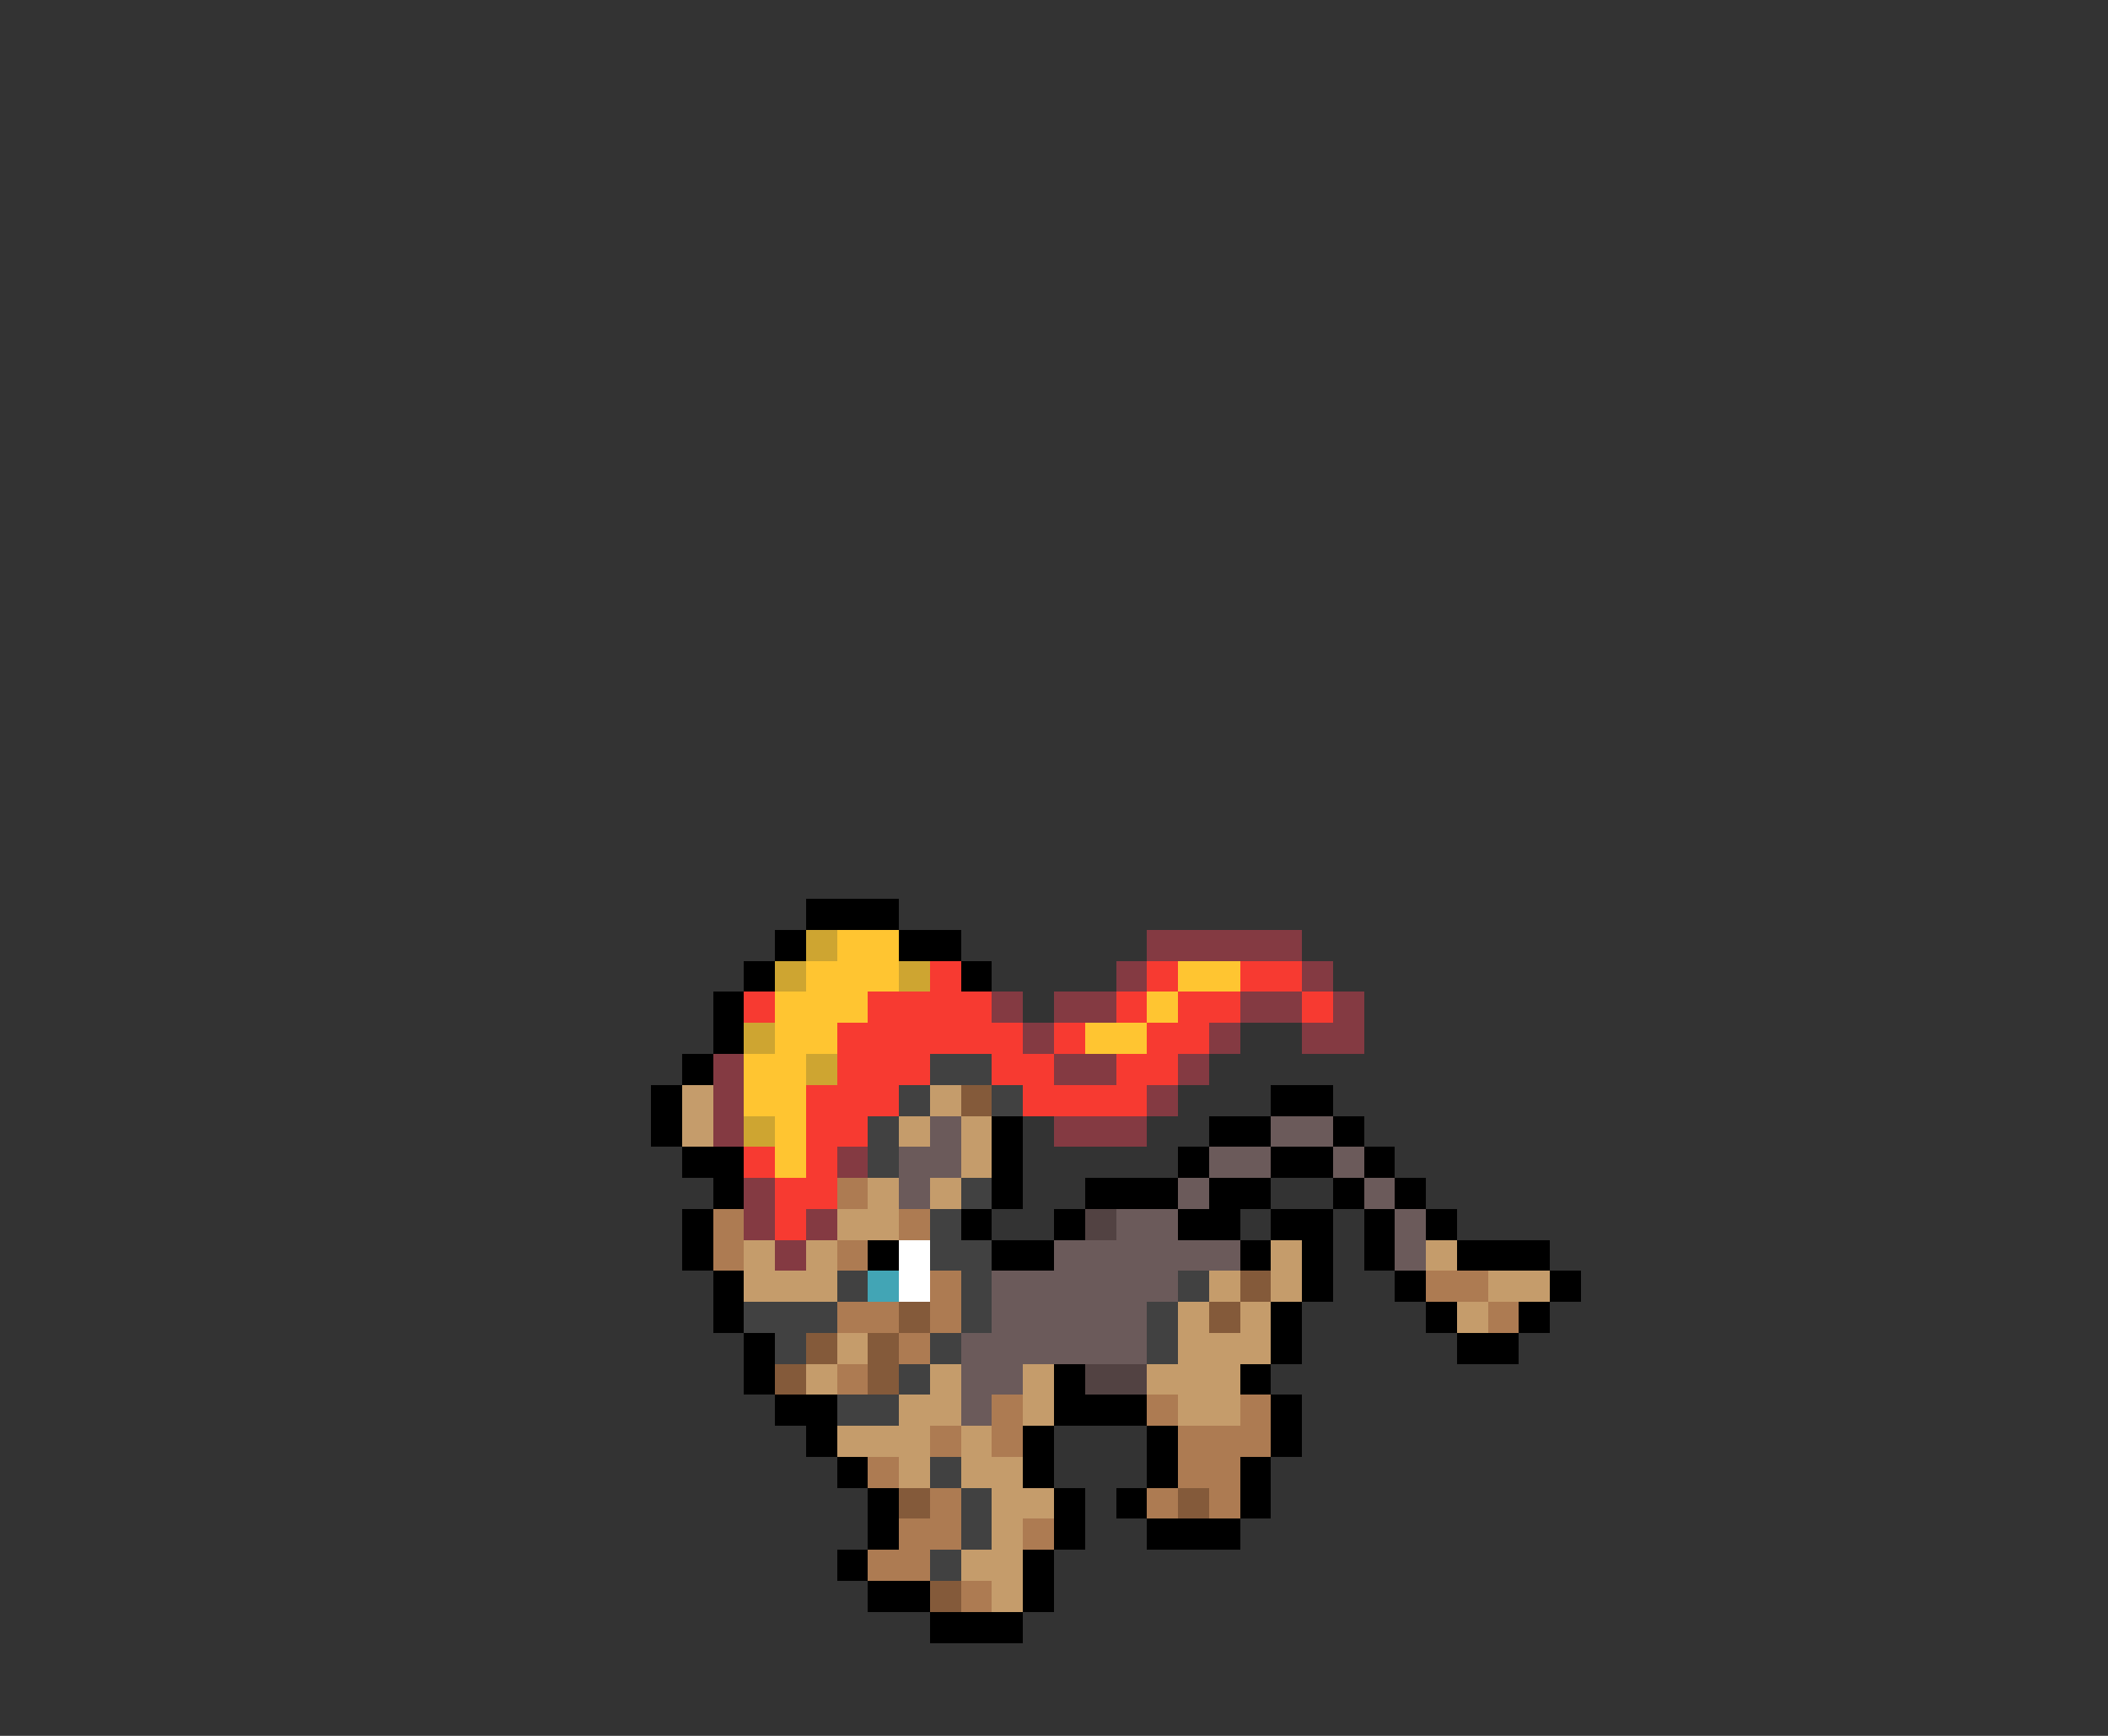<svg xmlns="http://www.w3.org/2000/svg" viewBox="0 -0.5 68 56" shape-rendering="crispEdges">
<rect x="0" y="-0.5" width="68" height="56" fill="#333333" stroke="none"/>
<path stroke="#000000" d="M26 29h3M25 30h1M29 30h2M24 31h1M31 31h1M23 32h1M23 33h1M22 34h1M21 35h1M41 35h2M21 36h1M32 36h1M39 36h2M43 36h1M22 37h2M32 37h1M38 37h1M41 37h2M44 37h1M23 38h1M32 38h1M35 38h3M39 38h2M43 38h1M45 38h1M22 39h1M31 39h1M34 39h1M38 39h2M41 39h2M44 39h1M46 39h1M22 40h1M28 40h1M32 40h2M40 40h1M42 40h1M44 40h1M47 40h3M23 41h1M42 41h1M45 41h1M50 41h1M23 42h1M41 42h1M46 42h1M49 42h1M24 43h1M41 43h1M47 43h2M24 44h1M34 44h1M40 44h1M25 45h2M34 45h3M41 45h1M26 46h1M33 46h1M37 46h1M41 46h1M27 47h1M33 47h1M37 47h1M40 47h1M28 48h1M34 48h1M36 48h1M40 48h1M28 49h1M34 49h1M37 49h3M27 50h1M33 50h1M28 51h2M33 51h1M30 52h3" />
<path stroke="#cea531" d="M26 30h1M25 31h1M29 31h1M24 33h1M26 34h1M24 36h1" />
<path stroke="#ffc531" d="M27 30h2M26 31h3M38 31h2M25 32h3M37 32h1M25 33h2M35 33h2M24 34h2M24 35h2M25 36h1M25 37h1" />
<path stroke="#843a42" d="M37 30h5M36 31h1M42 31h1M32 32h1M34 32h2M40 32h2M43 32h1M33 33h1M39 33h1M42 33h2M23 34h1M34 34h2M38 34h1M23 35h1M37 35h1M23 36h1M34 36h3M27 37h1M24 38h1M24 39h1M26 39h1M25 40h1" />
<path stroke="#f73a31" d="M30 31h1M37 31h1M40 31h2M24 32h1M28 32h4M36 32h1M38 32h2M42 32h1M27 33h6M34 33h1M37 33h2M27 34h3M32 34h2M36 34h2M26 35h3M33 35h4M26 36h2M24 37h1M26 37h1M25 38h2M25 39h1" />
<path stroke="#414141" d="M30 34h2M29 35h1M32 35h1M28 36h1M28 37h1M31 38h1M30 39h1M30 40h2M27 41h1M31 41h1M38 41h1M24 42h3M31 42h1M37 42h1M25 43h1M30 43h1M37 43h1M29 44h1M27 45h2M30 47h1M31 48h1M31 49h1M30 50h1" />
<path stroke="#c59c6b" d="M22 35h1M30 35h1M22 36h1M29 36h1M31 36h1M31 37h1M28 38h1M30 38h1M27 39h2M24 40h1M26 40h1M41 40h1M46 40h1M24 41h3M39 41h1M41 41h1M48 41h2M38 42h1M40 42h1M47 42h1M27 43h1M38 43h3M26 44h1M30 44h1M33 44h1M37 44h3M29 45h2M33 45h1M38 45h2M27 46h3M31 46h1M29 47h1M31 47h2M32 48h2M32 49h1M31 50h2M32 51h1" />
<path stroke="#845a3a" d="M31 35h1M40 41h1M29 42h1M39 42h1M26 43h1M28 43h1M25 44h1M28 44h1M29 48h1M38 48h1M30 51h1" />
<path stroke="#6b5a5a" d="M30 36h1M41 36h2M29 37h2M39 37h2M43 37h1M29 38h1M38 38h1M44 38h1M36 39h2M45 39h1M34 40h6M45 40h1M32 41h6M32 42h5M31 43h6M31 44h2M31 45h1" />
<path stroke="#ad7b52" d="M27 38h1M23 39h1M29 39h1M23 40h1M27 40h1M30 41h1M46 41h2M27 42h2M30 42h1M48 42h1M29 43h1M27 44h1M32 45h1M37 45h1M40 45h1M30 46h1M32 46h1M38 46h3M28 47h1M38 47h2M30 48h1M37 48h1M39 48h1M29 49h2M33 49h1M28 50h2M31 51h1" />
<path stroke="#524242" d="M35 39h1M35 44h2" />
<path stroke="#ffffff" d="M29 40h1M29 41h1" />
<path stroke="#42a5b5" d="M28 41h1" />
</svg>